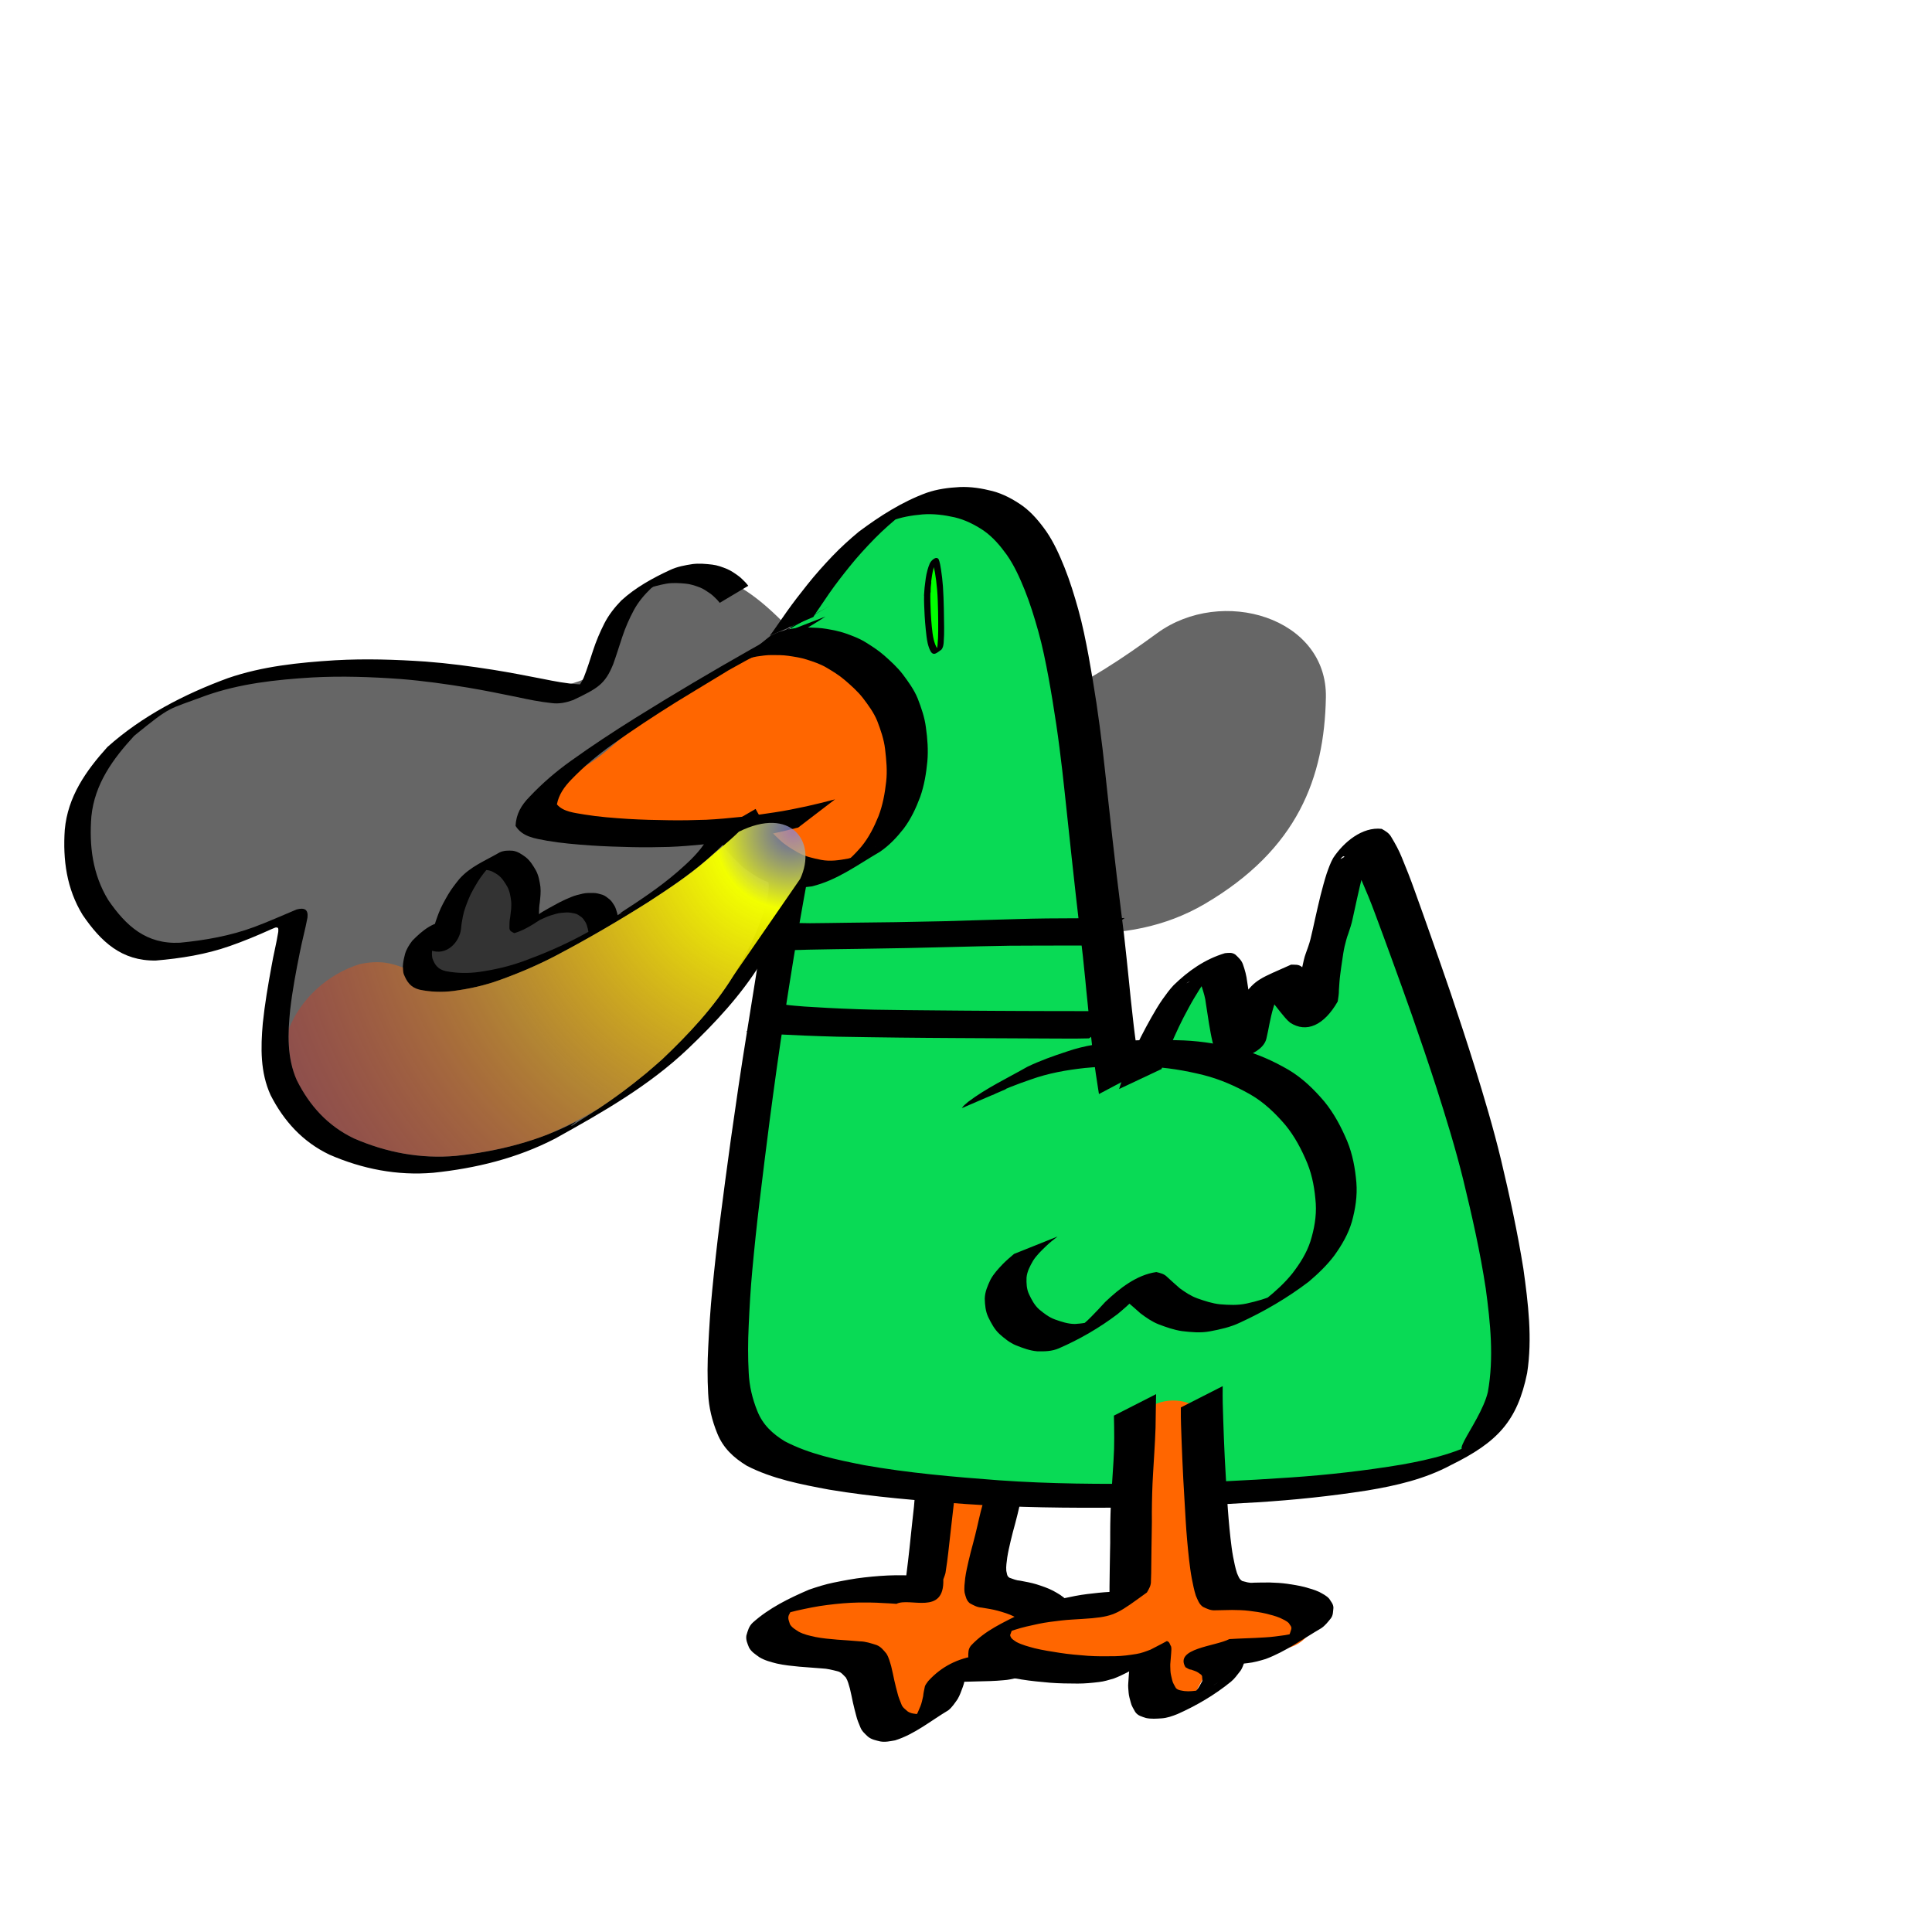 <?xml version="1.0" encoding="UTF-8" standalone="no"?>
<!-- Created with Inkscape (http://www.inkscape.org/) -->
<svg
   xmlns:dc="http://purl.org/dc/elements/1.1/"
   xmlns:cc="http://web.resource.org/cc/"
   xmlns:rdf="http://www.w3.org/1999/02/22-rdf-syntax-ns#"
   xmlns:svg="http://www.w3.org/2000/svg"
   xmlns="http://www.w3.org/2000/svg"
   xmlns:xlink="http://www.w3.org/1999/xlink"
   xmlns:sodipodi="http://sodipodi.sourceforge.net/DTD/sodipodi-0.dtd"
   xmlns:inkscape="http://www.inkscape.org/namespaces/inkscape"
   width="400"
   height="400"
   id="svg40943"
   sodipodi:version="0.32"
   inkscape:version="0.45.1"
   version="1.0"
   sodipodi:docbase="/home/kris/tale/art/monster"
   sodipodi:docname="fire-drake-uranium.svg"
   inkscape:output_extension="org.inkscape.output.svg.inkscape">
  <defs
     id="defs40945">
    <linearGradient
       id="linearGradient41232">
      <stop
         style="stop-color:#8587e0;stop-opacity:0.724;"
         offset="0"
         id="stop41234" />
      <stop
         id="stop41240"
         offset="0.136"
         style="stop-color:#f2ff00;stop-opacity:1;" />
      <stop
         style="stop-color:#ffa400;stop-opacity:0.498;"
         offset="0.568"
         id="stop41242" />
      <stop
         style="stop-color:#ff0004;stop-opacity:0.235;"
         offset="1"
         id="stop41236" />
    </linearGradient>
    <radialGradient
       inkscape:collect="always"
       xlink:href="#linearGradient41232"
       id="radialGradient41244"
       cx="178.198"
       cy="195.885"
       fx="178.198"
       fy="195.885"
       r="37.019"
       gradientTransform="matrix(-1.603,1.587,-1.52,-1.535,761.811,223.344)"
       gradientUnits="userSpaceOnUse" />
    <radialGradient
       inkscape:collect="always"
       xlink:href="#linearGradient41232"
       id="radialGradient41311"
       gradientUnits="userSpaceOnUse"
       gradientTransform="matrix(-1.603,1.587,-1.52,-1.535,761.811,223.344)"
       cx="178.198"
       cy="195.885"
       fx="178.198"
       fy="195.885"
       r="37.019" />
    <radialGradient
       inkscape:collect="always"
       xlink:href="#linearGradient41232"
       id="radialGradient41317"
       gradientUnits="userSpaceOnUse"
       gradientTransform="matrix(-2.316,2.294,-2.197,-2.218,1007.363,197.8)"
       cx="178.198"
       cy="195.885"
       fx="178.198"
       fy="195.885"
       r="37.019" />
  </defs>
  <sodipodi:namedview
     id="base"
     pagecolor="#ffffff"
     bordercolor="#666666"
     borderopacity="1.0"
     gridtolerance="10000"
     guidetolerance="10"
     objecttolerance="10"
     inkscape:pageopacity="0.0"
     inkscape:pageshadow="2"
     inkscape:zoom="1.4"
     inkscape:cx="81.40961"
     inkscape:cy="172.90878"
     inkscape:document-units="px"
     inkscape:current-layer="layer1"
     width="400px"
     height="400px"
     inkscape:window-width="1680"
     inkscape:window-height="979"
     inkscape:window-x="0"
     inkscape:window-y="45" />
  <g
     inkscape:label="Layer 1"
     inkscape:groupmode="layer"
     id="layer1">
    <path
       style="color:#000000;fill:#666666;fill-opacity:1;fill-rule:nonzero;stroke:none;stroke-width:1px;stroke-linecap:butt;stroke-linejoin:miter;marker:none;marker-start:none;marker-mid:none;marker-end:none;stroke-miterlimit:4;stroke-dasharray:none;stroke-dashoffset:0;stroke-opacity:1;visibility:visible;display:inline;overflow:visible;enable-background:accumulate"
       d="M 152.333,170.987 C 167.394,175.733 162.616,196.133 153.036,204.158 C 138.045,224.723 113.802,239.579 88.154,240.737 C 70.546,241.509 54.409,224.708 58.734,206.19 C 60.797,190.958 61.711,188.834 42.316,195.578 C 24.894,201.244 10.371,179.839 18.002,165.368 C 26.24,143.158 52.332,137.217 73.512,138.812 C 89.446,137.177 106.652,146.725 121.253,140.509 C 126.633,127.471 137.323,111.031 153.361,121.645 C 166.08,129.333 172.654,145.735 188.887,147.78 C 207.749,152.908 226.151,140.894 239.56,131.102 C 252.97,121.309 274.829,127.841 274.511,144.395 C 274.194,160.949 268.746,175.804 249.437,187.145 C 233.114,196.733 212.812,193.678 196.472,187.098 C 181.834,182.533 168.699,162.923 152.333,170.987 L 152.333,170.987 z "
       id="path41198"
       sodipodi:nodetypes="cccccccccczzsccc" />
    <g
       id="g41261"
       transform="matrix(1.445,0,0,1.445,-93.435,-124.927)">
      <path
         id="path41255"
         d="M 198.495,300.5 C 198.398,304.988 197.8,309.991 194.432,313.296 C 193.01,314.862 190.714,314.821 188.762,314.995 C 185.592,315.129 182.254,314.825 179.297,316.209 C 177.069,316.138 174.698,318.571 175.691,320.798 C 176.83,322.674 179.333,322.1 181.14,322.704 C 183.404,323.248 185.737,323.859 187.744,325.052 C 190.505,327.45 191.037,331.464 193.792,333.866 C 195.65,334.85 197.606,333.409 198.562,331.848 C 199.742,330.244 200.485,328.41 201.279,326.632 C 202.982,324.611 205.909,325.198 208.222,324.671 C 210.393,323.497 213.351,323.266 214.712,320.963 C 215.722,319.206 213.976,317.451 212.463,316.758 C 210.328,315.7 207.487,314.946 206.735,312.368 C 206.124,309.613 207.698,307.029 208.258,304.404 C 209.186,302.331 207.944,299.821 205.801,299.144 C 203.384,298.179 200.327,298.547 198.495,300.5 z "
         style="opacity:1;color:#000000;fill:#ff6600;fill-opacity:1;fill-rule:nonzero;stroke:none;stroke-width:1px;stroke-linecap:butt;stroke-linejoin:miter;marker:none;marker-start:none;marker-mid:none;marker-end:none;stroke-miterlimit:4;stroke-dasharray:none;stroke-dashoffset:0;stroke-opacity:1;visibility:visible;display:inline;overflow:visible;enable-background:accumulate" />
      <path
         d="M 201.777,298.011 C 201.758,298.462 201.694,298.91 201.643,299.358 C 201.536,300.199 201.428,301.04 201.326,301.882 C 201.188,303.022 201.061,304.163 200.934,305.305 C 200.797,306.521 200.663,307.737 200.524,308.953 C 200.434,309.812 200.304,310.666 200.175,311.52 C 200.154,311.959 199.947,312.347 199.818,312.752 C 199.988,317.974 195.013,315.283 193.106,316.252 C 192.455,316.195 191.802,316.171 191.15,316.138 C 189.992,316.056 188.833,316.058 187.673,316.064 C 186.178,316.091 184.689,316.225 183.206,316.416 C 181.723,316.593 180.264,316.904 178.807,317.225 C 177.615,317.494 176.466,317.895 175.332,318.34 C 170.748,320.839 182.057,314.058 178.743,316.41 C 178.21,316.789 177.96,317.322 177.681,317.878 C 177.496,318.367 177.726,318.735 177.848,319.182 C 178.144,319.684 178.641,319.938 179.107,320.248 C 179.848,320.647 180.666,320.818 181.478,320.999 C 182.514,321.204 183.566,321.293 184.617,321.383 C 185.698,321.46 186.78,321.531 187.861,321.626 C 188.693,321.642 189.463,321.905 190.242,322.151 C 190.886,322.394 191.248,322.89 191.669,323.389 C 192.015,323.941 192.164,324.574 192.349,325.189 C 192.518,325.867 192.656,326.552 192.801,327.235 C 192.934,327.846 193.097,328.449 193.256,329.054 C 193.381,329.595 193.598,330.104 193.803,330.617 C 193.964,331.11 194.366,331.345 194.716,331.669 C 195.193,331.991 195.726,332.002 196.271,332.07 C 196.959,332.122 197.587,331.895 198.231,331.706 C 199.588,331.026 195.612,333.24 194.292,333.989 C 194.856,333.625 195.262,333.101 195.692,332.599 C 196.07,332.108 196.283,331.529 196.521,330.966 C 196.724,330.491 196.81,329.985 196.93,329.488 C 196.962,329.056 197.068,328.639 197.15,328.217 C 197.199,327.858 197.466,327.62 197.642,327.333 C 199.598,325.174 201.964,324.073 204.578,323.677 C 205.123,323.615 205.671,323.573 206.218,323.527 C 206.815,323.469 207.414,323.463 208.013,323.445 C 208.651,323.429 209.289,323.417 209.927,323.405 C 210.598,323.403 211.269,323.373 211.94,323.344 C 212.596,323.329 213.247,323.247 213.898,323.173 C 214.515,323.138 215.09,322.928 215.671,322.746 C 216.044,322.617 216.363,322.387 216.702,322.196 C 214.861,323.257 213.02,324.319 211.18,325.38 C 211.259,325.331 211.339,325.281 211.418,325.232 C 211.931,324.952 212.194,324.489 212.505,324.028 C 212.784,323.496 212.816,322.914 212.888,322.333 C 212.934,321.753 212.77,321.207 212.635,320.654 C 212.478,320.067 212.08,319.655 211.707,319.204 C 211.205,318.702 210.575,318.389 209.952,318.068 C 209.209,317.697 208.414,317.464 207.619,317.239 C 206.863,317.034 206.087,316.92 205.316,316.792 C 204.668,316.754 204.16,316.463 203.615,316.169 C 203.121,315.767 203.035,315.237 202.874,314.666 C 202.773,313.967 202.883,313.272 202.952,312.578 C 203.059,311.765 203.243,310.965 203.425,310.166 C 203.619,309.296 203.853,308.436 204.084,307.576 C 204.302,306.774 204.495,305.966 204.685,305.157 C 204.842,304.434 205.018,303.715 205.19,302.996 C 205.348,302.359 205.537,301.73 205.721,301.101 L 211.81,298.223 C 211.622,298.845 211.428,299.466 211.256,300.092 C 211.076,300.809 210.889,301.524 210.733,302.247 C 210.543,303.064 210.35,303.881 210.13,304.691 C 209.9,305.544 209.661,306.395 209.465,307.257 C 209.285,308.037 209.098,308.817 208.979,309.61 C 208.901,310.244 208.787,310.878 208.842,311.521 C 208.95,311.909 208.904,312.271 209.297,312.515 C 209.794,312.682 210.279,312.903 210.819,312.933 C 211.601,313.082 212.387,313.217 213.15,313.449 C 213.971,313.712 214.793,313.98 215.56,314.383 C 216.24,314.759 216.921,315.131 217.458,315.708 C 217.881,316.239 218.339,316.736 218.54,317.407 C 218.71,318.028 218.91,318.64 218.898,319.294 C 218.861,319.944 218.862,320.597 218.629,321.218 C 218.379,321.778 218.183,322.345 217.687,322.752 C 215.304,324.158 213.016,325.985 210.344,326.871 C 209.733,327.007 209.125,327.156 208.497,327.192 C 207.837,327.246 207.177,327.308 206.515,327.32 C 205.84,327.341 205.165,327.365 204.49,327.372 C 203.852,327.387 203.213,327.4 202.575,327.423 C 201.983,327.449 201.39,327.472 200.8,327.536 C 200.259,327.592 199.715,327.633 199.18,327.741 C 197.449,328.421 202.225,325.55 203.939,324.828 C 203.73,325.001 203.387,325.058 203.291,325.363 C 203.177,325.741 202.962,326.095 202.993,326.515 C 202.9,327.055 202.825,327.6 202.628,328.116 C 202.402,328.727 202.196,329.348 201.862,329.912 C 201.46,330.474 201.089,331.063 200.54,331.503 C 198.054,332.979 195.713,334.94 192.907,335.812 C 192.201,335.933 191.506,336.098 190.781,335.967 C 190.158,335.809 189.537,335.707 189.019,335.281 C 188.594,334.874 188.151,334.509 187.931,333.935 C 187.709,333.391 187.471,332.852 187.338,332.276 C 187.175,331.658 187.01,331.04 186.873,330.415 C 186.732,329.742 186.598,329.067 186.435,328.399 C 186.275,327.858 186.152,327.299 185.857,326.81 C 185.484,326.454 185.214,326.039 184.662,325.913 C 183.922,325.726 183.186,325.532 182.415,325.504 C 181.34,325.416 180.264,325.342 179.188,325.256 C 178.114,325.15 177.037,325.048 175.982,324.811 C 175.112,324.589 174.238,324.371 173.462,323.898 C 172.913,323.496 172.332,323.151 171.99,322.532 C 171.76,321.958 171.502,321.439 171.602,320.792 C 171.806,320.102 171.963,319.455 172.525,318.937 C 174.846,316.854 177.722,315.446 180.581,314.22 C 181.732,313.826 182.891,313.455 184.086,313.212 C 185.551,312.916 187.019,312.631 188.506,312.467 C 190.011,312.297 191.522,312.176 193.037,312.156 C 194.221,312.157 195.405,312.163 196.588,312.223 C 197.249,312.243 197.91,312.28 198.57,312.263 C 196.89,313.28 195.316,314.485 193.558,315.361 C 193.776,315.076 194.142,314.935 194.117,314.455 C 194.286,313.61 194.455,312.764 194.548,311.905 C 194.704,310.692 194.843,309.477 194.976,308.261 C 195.095,307.124 195.211,305.986 195.335,304.849 C 195.423,304.016 195.514,303.183 195.611,302.351 C 195.649,301.934 195.687,301.517 195.718,301.099 L 201.777,298.011 z "
         id="path41037"
         style="opacity:1;color:#000000;fill:#000000;fill-opacity:1;fill-rule:nonzero;stroke:none;stroke-width:1px;stroke-linecap:butt;stroke-linejoin:miter;marker:none;marker-start:none;marker-mid:none;marker-end:none;stroke-miterlimit:4;stroke-dasharray:none;stroke-dashoffset:0;stroke-opacity:1;visibility:visible;display:inline;overflow:visible;enable-background:accumulate" />
    </g>
    <path
       style="color:#000000;fill:#09da55;fill-opacity:1;fill-rule:nonzero;stroke:none;stroke-width:1px;stroke-linecap:butt;stroke-linejoin:miter;marker:none;marker-start:none;marker-mid:none;marker-end:none;stroke-miterlimit:4;stroke-dasharray:none;stroke-dashoffset:0;stroke-opacity:1;visibility:visible;display:inline;overflow:visible;enable-background:accumulate"
       d="M 195.199,101.754 C 183.614,105.354 174.934,114.488 166.354,122.583 C 160.775,131.655 164.733,142.846 163.687,152.885 C 164.493,172.127 162.143,191.329 158.702,210.208 C 157.174,220.645 160.205,231.347 156.726,241.501 C 153.36,252.988 152.046,264.88 152.881,276.82 C 153.326,286.143 147.969,303.098 162.997,302.61 C 176.202,301.849 188.542,307.93 201.692,307.714 C 219.168,310.447 236.964,308.868 254.511,307.754 C 264.678,307.666 274.899,306.819 285.105,306.453 C 292.915,300.846 308.431,303.901 310.641,292.702 C 314.061,279.734 313.844,266.174 310.721,253.184 C 307.474,239.29 305.519,224.807 298.326,212.228 C 294.362,203.728 289.915,195.536 287.345,186.478 C 284.799,176.705 276.625,182.6 276.499,190.09 C 274.631,196.28 272.743,206.411 264.623,203.162 C 261.146,206.032 258.414,218.921 255.244,208.601 C 253.686,201.147 245.153,200.182 244.706,208.856 C 242.964,218.731 225.449,224.257 228.036,210.079 C 225.841,189.535 227.2,168.719 223.507,148.345 C 220.631,136.305 220.225,122.888 211.668,112.961 C 208.131,107.232 202.574,101.172 195.199,101.754 z M 157.99,215.41 L 157.9,215.41 L 157.99,215.41 z "
       id="path41269" />
    <path
       style="color:#000000;fill:#000000;fill-opacity:1;fill-rule:nonzero;stroke:none;stroke-width:1px;stroke-linecap:butt;stroke-linejoin:miter;marker:none;marker-start:none;marker-mid:none;marker-end:none;stroke-miterlimit:4;stroke-dasharray:none;stroke-dashoffset:0;stroke-opacity:1;visibility:visible;display:inline;overflow:visible;enable-background:accumulate"
       id="path41007"
       d="M 170.397,167.204 C 170.08,168.393 169.777,169.586 169.481,170.781 C 168.308,175.76 167.39,180.795 166.466,185.824 C 164.99,193.956 163.689,202.118 162.427,210.286 C 161.302,217.464 160.32,224.664 159.365,231.867 C 158.624,237.555 157.926,243.249 157.24,248.944 C 156.679,253.603 156.19,258.27 155.76,262.943 C 155.396,266.813 155.175,270.694 155.005,274.577 C 154.852,277.788 154.836,281.002 155.012,284.211 C 155.138,286.95 155.766,289.592 156.789,292.125 C 157.92,294.978 159.925,296.835 162.483,298.405 C 167.602,301.074 173.307,302.236 178.922,303.346 C 188.141,304.977 197.478,305.777 206.805,306.478 C 217.413,307.233 228.054,307.293 238.683,307.163 C 248.22,307.014 257.749,306.547 267.264,305.89 C 274.959,305.364 282.622,304.494 290.229,303.226 C 296.237,302.151 302.184,300.746 307.464,297.612 C 296.991,304.79 306.432,295.075 308.044,288.21 C 309.325,281.095 308.566,273.89 307.611,266.792 C 306.46,259.213 304.771,251.732 302.957,244.29 C 301.373,237.863 299.427,231.534 297.41,225.233 C 295.779,220.191 294.071,215.175 292.324,210.173 C 290.931,206.213 289.506,202.266 288.067,198.322 C 286.929,195.203 285.792,192.082 284.622,188.974 C 283.782,186.697 282.855,184.455 281.885,182.231 C 281.294,180.833 280.541,179.523 279.718,178.252 C 279.386,177.351 278.649,177.522 278.099,177.275 C 274.616,180.203 289.123,170.072 284.951,173.757 C 284.263,174.667 283.861,175.736 283.435,176.783 C 282.899,178.237 282.503,179.735 282.096,181.229 C 281.691,182.79 281.342,184.366 280.986,185.939 C 280.671,187.377 280.356,188.815 280.041,190.253 C 279.835,191.283 279.491,192.274 279.161,193.268 C 278.822,194.132 278.615,195.034 278.388,195.93 C 278.17,196.868 278.043,197.822 277.9,198.773 C 277.744,199.758 277.617,200.747 277.486,201.735 C 277.338,202.811 277.279,203.894 277.207,204.976 C 277.223,205.776 277.068,206.557 276.962,207.342 C 274.141,212.274 270.496,213.946 267.102,211.728 C 266.356,211.123 265.778,210.352 265.166,209.62 C 264.463,208.75 263.773,207.869 263.083,206.989 C 262.65,206.259 261.938,205.915 261.287,205.459 C 260.584,205.141 260.241,205.514 259.638,205.75 C 273.285,197.694 268.761,199.679 266.243,202.541 C 265.594,203.387 265.17,204.36 264.742,205.328 C 264.294,206.421 263.957,207.554 263.617,208.684 C 263.287,209.782 263.051,210.903 262.816,212.024 C 262.651,212.963 262.448,213.892 262.24,214.822 C 261.568,218.679 254.227,219.646 253.011,220.277 C 252.485,219.802 252.236,219.156 251.929,218.539 C 251.534,217.626 251.287,216.664 251.038,215.705 C 250.743,214.46 250.529,213.198 250.312,211.938 C 250.103,210.541 249.887,209.145 249.665,207.75 C 249.553,206.602 249.204,205.52 248.863,204.432 C 248.662,203.686 248.1,203.393 247.586,202.947 C 246.941,202.748 246.498,203.139 245.939,203.365 C 245.831,203.443 245.724,203.52 245.616,203.597 C 248.269,202.071 250.92,200.54 253.577,199.02 C 254.165,198.683 252.492,199.834 251.967,200.263 C 251.066,201.101 250.318,202.076 249.57,203.046 C 248.707,204.207 247.961,205.444 247.216,206.681 C 246.432,208.006 245.716,209.368 245.001,210.73 C 244.356,211.965 243.777,213.232 243.2,214.5 C 242.688,215.593 242.217,216.704 241.756,217.819 C 241.343,218.812 241,219.831 240.647,220.845 C 240.594,221.006 240.542,221.167 240.49,221.328 L 231.701,225.468 C 231.753,225.304 231.804,225.14 231.856,224.976 C 232.205,223.941 232.543,222.901 232.953,221.888 C 233.41,220.754 233.874,219.623 234.398,218.518 C 234.984,217.237 235.564,215.952 236.204,214.697 C 236.919,213.323 237.627,211.944 238.403,210.603 C 239.129,209.344 239.854,208.082 240.694,206.893 C 241.411,205.878 242.142,204.872 242.997,203.965 C 246.001,201.042 249.423,198.601 253.61,197.346 C 254.419,197.278 255.072,197.139 255.797,197.661 C 256.434,198.27 257.058,198.818 257.35,199.697 C 257.754,200.844 258.07,202.006 258.209,203.221 C 258.426,204.616 258.638,206.012 258.851,207.407 C 259.067,208.64 259.286,209.872 259.575,211.09 C 259.823,211.99 260.034,212.904 260.427,213.756 C 260.621,214.099 260.747,214.672 261.143,214.785 C 258.59,216.225 251.403,221.114 253.413,218.979 C 253.69,218.085 253.969,217.194 254.084,216.256 C 254.316,215.112 254.544,213.967 254.862,212.843 C 255.193,211.686 255.525,210.529 255.942,209.4 C 256.342,208.378 256.733,207.348 257.323,206.417 C 259.882,202.675 261.045,202.536 267.314,199.715 C 268.075,199.766 268.784,199.611 269.464,200.139 C 270.184,200.697 270.91,201.227 271.42,202.01 C 272.1,202.889 272.774,203.773 273.489,204.624 C 274.063,205.277 274.595,205.984 275.33,206.47 C 272.87,208.053 270.822,210.48 268.024,211.334 C 268.27,210.725 268.656,210.115 268.528,209.331 C 268.599,208.234 268.655,207.136 268.782,206.043 C 268.901,205.046 269.011,204.049 269.174,203.058 C 269.314,202.089 269.439,201.117 269.634,200.157 C 269.839,199.227 270.013,198.287 270.35,197.392 C 270.702,196.419 271.068,195.447 271.32,194.441 C 271.665,193.007 271.993,191.568 272.302,190.125 C 272.66,188.542 273.017,186.958 273.405,185.381 C 273.8,183.87 274.189,182.357 274.671,180.871 C 275.062,179.769 275.441,178.658 276.022,177.637 C 278.172,174.37 282.038,171.137 286.062,171.606 C 286.877,172.069 287.607,172.475 288.084,173.356 C 288.894,174.701 289.648,176.075 290.233,177.537 C 291.172,179.799 292.068,182.078 292.885,184.388 C 294.02,187.519 295.132,190.657 296.239,193.798 C 297.639,197.767 299.028,201.74 300.386,205.723 C 302.088,210.76 303.742,215.813 305.33,220.888 C 307.297,227.239 309.2,233.613 310.761,240.078 C 312.545,247.563 314.184,255.087 315.401,262.688 C 316.398,269.839 317.29,277.085 316.177,284.286 C 314.14,294.227 310.057,298.585 300.376,303.341 C 295.006,306.223 289.084,307.586 283.098,308.582 C 275.534,309.762 267.921,310.566 260.279,311.035 C 250.813,311.623 241.336,312.029 231.851,312.137 C 221.209,312.228 210.558,312.125 199.935,311.392 C 190.484,310.696 181.018,309.975 171.662,308.413 C 165.849,307.327 159.938,306.202 154.629,303.476 C 151.885,301.802 149.721,299.809 148.498,296.76 C 147.427,294.132 146.756,291.392 146.618,288.546 C 146.439,285.296 146.459,282.042 146.636,278.792 C 146.835,274.88 147.071,270.969 147.465,267.071 C 147.925,262.372 148.439,257.68 149.038,252.996 C 149.772,247.27 150.525,241.546 151.321,235.828 C 152.348,228.588 153.397,221.352 154.573,214.135 C 155.869,206.002 157.196,197.874 158.456,189.735 C 159.245,184.794 160.025,179.851 160.901,174.925 C 161.117,173.766 161.32,172.605 161.558,171.451 L 170.397,167.204 z " />
    <path
       style="color:#000000;fill:#ff6600;fill-opacity:1;fill-rule:nonzero;stroke:none;stroke-width:1px;stroke-linecap:butt;stroke-linejoin:miter;marker:none;marker-start:none;marker-mid:none;marker-end:none;stroke-miterlimit:4;stroke-dasharray:none;stroke-dashoffset:0;stroke-opacity:1;visibility:visible;display:inline;overflow:visible;enable-background:accumulate"
       d="M 160.361,133.219 C 156.239,135.74 151.446,136.991 147.511,139.845 C 143.706,142.053 140.261,144.835 136.329,146.837 C 130.585,150.23 126.413,155.674 120.588,158.94 C 118.04,160.682 115.044,161.869 112.847,164.062 C 110.82,166.438 111.265,171.317 114.835,171.874 C 118.481,171.663 122.156,171.617 125.812,171.944 C 133.968,172.111 142.136,172.188 150.295,171.802 C 153.838,171.308 156.272,174.669 159.107,176.277 C 162.681,178.859 167.113,180.674 171.576,180.294 C 175.363,179.717 178.889,177.723 181.704,175.202 C 185.34,170.434 188.068,164.725 188.129,158.627 C 188.846,151.919 187.492,144.502 182.387,139.717 C 178.336,136.059 172.934,134.503 167.807,133.043 C 165.321,132.678 162.844,133.644 160.361,133.219 z "
       id="path41221" />
    <path
       style="color:#000000;fill:#000000;fill-opacity:1;fill-rule:nonzero;stroke:none;stroke-width:1px;stroke-linecap:butt;stroke-linejoin:miter;marker:none;marker-start:none;marker-mid:none;marker-end:none;stroke-miterlimit:4;stroke-dasharray:none;stroke-dashoffset:0;stroke-opacity:1;visibility:visible;display:inline;overflow:visible;enable-background:accumulate"
       id="path40951"
       d="M 170.903,127.648 C 167.395,129.994 163.67,131.97 159.909,133.859 C 156.012,135.887 152.162,138.003 148.346,140.18 C 160.425,133.035 142.82,143.601 139.869,145.439 C 135.433,148.213 131.063,151.089 126.802,154.126 C 123.769,156.269 120.936,158.667 118.352,161.332 C 116.863,162.852 115.694,164.485 115.301,166.538 C 116.636,168.114 119.017,168.284 120.978,168.635 C 123.964,169.128 126.983,169.348 130,169.546 C 132.868,169.716 135.741,169.791 138.614,169.825 C 141.138,169.862 143.663,169.814 146.185,169.723 C 148.603,169.608 151.015,169.377 153.422,169.128 C 155.731,168.881 158.029,168.554 160.323,168.2 C 162.564,167.873 164.78,167.406 166.995,166.937 C 168.97,166.506 170.928,166.004 172.885,165.496 L 165.262,171.332 C 163.309,171.82 161.354,172.306 159.383,172.717 C 157.163,173.178 154.934,173.593 152.69,173.923 C 150.388,174.265 148.083,174.583 145.766,174.808 C 143.348,175.04 140.928,175.262 138.5,175.345 C 135.976,175.418 133.452,175.447 130.928,175.39 C 128.058,175.329 125.187,175.236 122.323,175.044 C 119.277,174.828 116.23,174.58 113.219,174.059 C 110.744,173.587 108.148,173.27 106.74,170.987 C 106.864,168.566 107.873,166.761 109.638,164.964 C 112.245,162.2 115.125,159.719 118.222,157.515 C 122.525,154.427 126.951,151.518 131.44,148.708 C 139.32,143.794 147.31,139.06 155.39,134.482 C 159.35,132.224 163.339,130.018 167.363,127.875 C 170.937,125.987 177.873,121.939 161.735,131.204 L 170.903,127.648 z " />
    <path
       style="color:#000000;fill:#000000;fill-opacity:1;fill-rule:nonzero;stroke:none;stroke-width:1px;stroke-linecap:butt;stroke-linejoin:miter;marker:none;marker-start:none;marker-mid:none;marker-end:none;stroke-miterlimit:4;stroke-dasharray:none;stroke-dashoffset:0;stroke-opacity:1;visibility:visible;display:inline;overflow:visible;enable-background:accumulate"
       id="path40953"
       d="M 159.36,131.635 C 159.763,131.139 160.119,130.601 160.489,130.079 C 161.306,128.917 162.115,127.748 162.932,126.585 C 164.268,124.694 165.694,122.868 167.136,121.057 C 168.783,118.984 170.55,117.012 172.377,115.097 C 174.084,113.318 175.91,111.66 177.807,110.087 C 182.133,106.857 186.779,103.88 191.865,102.023 C 194.065,101.259 196.371,100.964 198.684,100.839 C 200.996,100.736 203.268,101.104 205.498,101.673 C 207.744,102.273 209.767,103.37 211.66,104.691 C 213.668,106.148 215.237,108.053 216.657,110.062 C 218.232,112.374 219.366,114.932 220.407,117.515 C 221.539,120.351 222.433,123.271 223.255,126.209 C 224.133,129.366 224.775,132.579 225.379,135.798 C 225.979,139.06 226.514,142.334 227.014,145.613 C 227.493,148.788 227.9,151.973 228.286,155.161 C 228.644,158.228 228.972,161.298 229.302,164.367 C 229.618,167.304 229.939,170.239 230.27,173.174 C 230.57,175.816 230.871,178.458 231.183,181.099 C 231.453,183.344 231.724,185.589 232.01,187.832 C 232.255,189.717 232.485,191.604 232.712,193.491 C 232.905,195.128 233.078,196.768 233.249,198.407 C 233.385,199.857 233.543,201.304 233.699,202.751 C 233.838,204.102 233.969,205.455 234.11,206.806 C 234.241,208.097 234.393,209.386 234.537,210.676 C 234.663,211.889 234.814,213.099 234.967,214.309 C 235.112,215.468 235.285,216.622 235.454,217.778 C 235.616,218.838 235.784,219.898 235.95,220.957 C 236.006,221.292 236.059,221.628 236.114,221.964 L 227.527,226.51 C 227.526,226.503 227.371,225.508 227.368,225.506 C 227.202,224.441 227.036,223.376 226.878,222.311 C 226.709,221.148 226.538,219.985 226.39,218.819 C 226.233,217.603 226.081,216.385 225.958,215.164 C 225.819,213.871 225.67,212.579 225.538,211.285 C 225.399,209.933 225.262,208.581 225.133,207.228 C 224.983,205.776 224.828,204.324 224.701,202.869 C 224.541,201.23 224.38,199.591 224.196,197.954 C 223.984,196.063 223.769,194.172 223.535,192.284 C 223.266,190.029 223.012,187.772 222.757,185.515 C 222.457,182.866 222.171,180.215 221.881,177.565 C 221.563,174.625 221.248,171.684 220.935,168.744 C 220.606,165.676 220.287,162.607 219.935,159.541 C 219.561,156.359 219.163,153.18 218.693,150.011 C 218.203,146.74 217.676,143.475 217.08,140.222 C 216.484,137.032 215.845,133.847 214.971,130.719 C 214.156,127.817 213.272,124.931 212.146,122.132 C 211.127,119.621 210.019,117.133 208.464,114.898 C 207.089,112.989 205.568,111.182 203.616,109.83 C 201.774,108.609 199.807,107.612 197.641,107.103 C 195.461,106.613 193.244,106.328 191.005,106.501 C 188.736,106.698 186.481,107.071 184.354,107.922 C 176.991,111.023 195.116,101.369 186.657,106.529 C 184.724,108.057 182.881,109.693 181.148,111.445 C 179.31,113.331 177.523,115.264 175.878,117.323 C 174.454,119.092 173.057,120.887 171.755,122.749 C 170.96,123.89 170.176,125.039 169.405,126.197 C 169.058,126.706 168.691,127.207 168.389,127.744 L 159.36,131.635 z " />
    <path
       style="color:#000000;fill:#000000;fill-opacity:1;fill-rule:nonzero;stroke:none;stroke-width:1px;stroke-linecap:butt;stroke-linejoin:miter;marker:none;marker-start:none;marker-mid:none;marker-end:none;stroke-miterlimit:4;stroke-dasharray:none;stroke-dashoffset:0;stroke-opacity:1;visibility:visible;display:inline;overflow:visible;enable-background:accumulate"
       id="path41033"
       d="M 199.135,229.431 C 199.464,228.891 199.995,228.523 200.462,228.111 C 204.259,225.247 208.603,223.206 212.724,220.859 C 215.349,219.603 218.088,218.622 220.851,217.721 C 224.471,216.458 228.251,215.939 232.05,215.595 C 236.387,215.232 240.741,215.232 245.086,215.408 C 249.061,215.579 252.973,216.271 256.817,217.265 C 260.322,218.179 263.609,219.66 266.733,221.468 C 269.636,223.181 272.033,225.516 274.196,228.07 C 276.208,230.523 277.68,233.326 278.912,236.233 C 280.045,238.978 280.57,241.886 280.824,244.828 C 281.043,247.583 280.624,250.288 279.893,252.935 C 279.155,255.482 277.821,257.757 276.288,259.897 C 274.755,261.946 272.903,263.712 270.961,265.364 C 266.571,268.703 261.722,271.541 256.72,273.835 C 254.735,274.785 252.605,275.244 250.46,275.646 C 248.55,276 246.64,275.817 244.732,275.594 C 243.057,275.352 241.472,274.785 239.898,274.193 C 238.497,273.641 237.281,272.787 236.09,271.887 C 235.216,271.097 234.329,270.324 233.433,269.562 C 232.768,268.917 232.327,269.166 231.588,269.207 C 227.377,271.733 242.904,262.204 237.795,265.888 C 236.791,266.838 235.858,267.862 234.902,268.86 C 233.809,270.02 232.601,271.055 231.379,272.072 C 227.635,274.908 223.526,277.295 219.217,279.163 C 217.779,279.789 216.279,279.807 214.747,279.773 C 213.221,279.649 211.803,279.11 210.395,278.556 C 209.052,278.013 207.965,277.11 206.9,276.162 C 205.87,275.191 205.231,273.966 204.616,272.717 C 204.032,271.49 203.926,270.201 203.884,268.872 C 203.918,267.45 204.477,266.199 205.069,264.942 C 205.738,263.69 206.708,262.666 207.679,261.65 C 208.392,260.926 209.167,260.271 209.942,259.615 L 218.954,256.007 C 218.151,256.628 217.351,257.253 216.618,257.958 C 215.637,258.905 214.639,259.846 213.896,261.001 C 213.264,262.109 212.655,263.213 212.533,264.513 C 212.496,265.708 212.532,266.85 213.049,267.963 C 213.596,269.104 214.166,270.215 215.126,271.078 C 216.136,271.925 217.166,272.722 218.424,273.182 C 219.769,273.656 221.119,274.118 222.568,274.114 C 224.033,274.022 225.452,273.857 226.785,273.171 C 232.651,270.18 215.738,279.876 222.427,275.656 C 223.669,274.685 224.903,273.702 225.993,272.557 C 226.952,271.579 227.899,270.588 228.814,269.568 C 231.776,266.76 235.31,263.946 239.409,263.365 C 240.255,263.575 241.017,263.728 241.669,264.399 C 242.533,265.179 243.383,265.976 244.268,266.731 C 245.406,267.555 246.569,268.333 247.903,268.815 C 249.427,269.35 250.961,269.864 252.577,270.038 C 254.427,270.188 256.272,270.281 258.105,269.878 C 260.193,269.406 262.263,268.874 264.183,267.888 C 265.976,267.002 253.435,274.526 262.133,268.923 C 264.101,267.34 265.973,265.638 267.559,263.663 C 269.125,261.631 270.512,259.464 271.31,257.004 C 272.097,254.467 272.578,251.866 272.416,249.195 C 272.219,246.342 271.749,243.52 270.673,240.852 C 269.498,238.026 268.08,235.302 266.124,232.926 C 264.022,230.459 261.684,228.217 258.855,226.588 C 255.786,224.847 252.558,223.433 249.125,222.567 C 245.327,221.629 241.467,220.981 237.549,220.84 C 233.233,220.686 228.908,220.7 224.606,221.117 C 220.798,221.532 217.032,222.199 213.414,223.5 C 210.635,224.452 207.872,225.48 205.268,226.852 C 214.96,221.193 212.692,222.327 209.494,224.494 C 209.049,224.841 208.606,225.19 208.164,225.54 L 199.135,229.431 z " />
    <path
       style="color:#000000;fill:#000000;fill-opacity:1;fill-rule:nonzero;stroke:none;stroke-width:1px;stroke-linecap:butt;stroke-linejoin:miter;marker:none;marker-start:none;marker-mid:none;marker-end:none;stroke-miterlimit:4;stroke-dasharray:none;stroke-dashoffset:0;stroke-opacity:1;visibility:visible;display:inline;overflow:visible;enable-background:accumulate"
       id="path41057"
       d="M 156.438,167.482 C 156.661,167.925 156.925,168.345 157.174,168.773 C 157.645,169.602 158.225,170.357 158.8,171.114 C 159.582,172.148 160.522,173.037 161.46,173.925 C 162.547,174.956 163.829,175.71 165.118,176.451 C 166.632,177.325 168.316,177.684 170.005,178.029 C 171.931,178.393 173.806,178.098 175.697,177.74 C 179.459,176.728 187.526,171.651 173.224,179.833 C 175.208,178.639 176.852,177.024 178.344,175.274 C 179.889,173.394 180.972,171.22 181.883,168.98 C 182.762,166.7 183.196,164.298 183.468,161.881 C 183.738,159.599 183.506,157.326 183.244,155.06 C 183.002,153.047 182.342,151.152 181.625,149.272 C 180.911,147.523 179.79,146.017 178.661,144.524 C 177.58,143.142 176.272,141.983 174.952,140.841 C 173.739,139.795 172.38,138.961 171.001,138.157 C 169.752,137.44 168.39,136.989 167.025,136.555 C 165.777,136.158 164.485,135.964 163.193,135.777 C 162.04,135.614 160.875,135.622 159.714,135.623 C 158.696,135.616 157.697,135.776 156.695,135.918 C 155.798,136.066 154.945,136.378 154.087,136.661 C 153.354,136.902 152.696,137.304 152.02,137.663 L 159.597,131.573 C 160.313,131.255 161.011,130.895 161.774,130.694 C 162.666,130.452 163.553,130.182 164.477,130.09 C 165.504,129.998 166.531,129.886 167.565,129.922 C 168.751,129.956 169.939,130 171.112,130.203 C 172.429,130.434 173.744,130.682 175.014,131.117 C 176.416,131.613 177.812,132.129 179.091,132.905 C 180.493,133.766 181.874,134.658 183.114,135.748 C 184.466,136.949 185.804,138.168 186.91,139.608 C 188.079,141.18 189.239,142.765 189.991,144.591 C 190.743,146.543 191.44,148.512 191.698,150.605 C 192.029,152.937 192.206,155.292 191.998,157.646 C 191.758,160.134 191.355,162.609 190.52,164.975 C 189.656,167.294 188.605,169.547 187.114,171.537 C 185.678,173.371 184.081,175.075 182.136,176.382 C 177.502,179.076 173.272,182.275 168.056,183.519 C 166.075,183.776 164.107,183.973 162.127,183.523 C 160.367,183.099 158.619,182.648 157.044,181.711 C 155.706,180.91 154.377,180.094 153.243,179.008 C 152.269,178.079 151.294,177.149 150.469,176.08 C 149.862,175.301 149.253,174.523 148.739,173.678 C 148.474,173.261 148.212,172.841 147.94,172.428 L 156.438,167.482 z " />
    <path
       style="color:#000000;fill:#000000;fill-opacity:1;fill-rule:nonzero;stroke:none;stroke-width:1px;stroke-linecap:butt;stroke-linejoin:miter;marker:none;marker-start:none;marker-mid:none;marker-end:none;stroke-miterlimit:4;stroke-dasharray:none;stroke-dashoffset:0;stroke-opacity:1;visibility:visible;display:inline;overflow:visible;enable-background:accumulate"
       id="path41059"
       d="M 164.696,191.096 C 165.694,191.12 166.693,191.13 167.691,191.143 C 170.235,191.127 172.778,191.082 175.321,191.046 C 178.651,191.001 181.981,190.964 185.311,190.926 C 188.645,190.872 191.978,190.799 195.312,190.73 C 198.133,190.655 200.954,190.565 203.775,190.479 C 206.109,190.407 208.443,190.343 210.777,190.279 C 212.779,190.218 214.781,190.174 216.784,190.152 C 218.579,190.138 220.375,190.13 222.17,190.121 C 223.815,190.113 225.461,190.106 227.106,190.099 C 228.574,190.092 230.042,190.085 231.51,190.079 C 231.957,190.077 232.405,190.075 232.853,190.073 L 225.028,195.762 C 224.582,195.762 224.137,195.762 223.691,195.763 C 222.23,195.764 220.769,195.766 219.309,195.768 C 217.669,195.771 216.029,195.774 214.389,195.779 C 212.601,195.784 210.812,195.788 209.024,195.802 C 207.035,195.828 205.046,195.867 203.057,195.917 C 200.738,195.973 198.42,196.029 196.101,196.088 C 193.299,196.158 190.496,196.233 187.693,196.287 C 184.37,196.342 181.047,196.401 177.724,196.452 C 174.378,196.495 171.033,196.542 167.688,196.613 C 165.088,196.668 162.49,196.737 159.891,196.81 C 158.849,196.823 157.808,196.833 156.766,196.857 L 164.696,191.096 z " />
    <path
       style="color:#000000;fill:#000000;fill-opacity:1;fill-rule:nonzero;stroke:none;stroke-width:1px;stroke-linecap:butt;stroke-linejoin:miter;marker:none;marker-start:none;marker-mid:none;marker-end:none;stroke-miterlimit:4;stroke-dasharray:none;stroke-dashoffset:0;stroke-opacity:1;visibility:visible;display:inline;overflow:visible;enable-background:accumulate"
       id="path41061"
       d="M 162.544,207.984 C 163.194,208.112 163.858,208.156 164.516,208.223 C 165.848,208.361 167.185,208.432 168.521,208.509 C 170.446,208.639 172.372,208.728 174.299,208.817 C 176.545,208.91 178.791,208.997 181.039,209.044 C 183.312,209.087 185.586,209.111 187.859,209.136 C 189.894,209.156 191.928,209.175 193.962,209.193 C 195.857,209.21 197.752,209.227 199.647,209.243 C 201.565,209.258 203.484,209.27 205.403,209.282 C 207.323,209.294 209.243,209.302 211.163,209.311 C 213.041,209.319 214.919,209.324 216.797,209.33 C 218.527,209.335 220.258,209.336 221.989,209.338 C 223.489,209.34 224.989,209.341 226.488,209.343 C 227.799,209.348 229.109,209.345 230.419,209.332 C 231.381,209.31 232.344,209.286 233.306,209.264 L 225.469,214.984 C 224.509,215.004 223.548,215.027 222.588,215.034 C 221.282,215.032 219.976,215.027 218.669,215.02 C 217.177,215.013 215.685,215.006 214.193,214.999 C 212.47,214.99 210.747,214.98 209.024,214.973 C 207.148,214.965 205.272,214.956 203.397,214.947 C 201.477,214.938 199.557,214.928 197.638,214.916 C 195.718,214.904 193.798,214.892 191.879,214.877 C 189.984,214.862 188.09,214.847 186.196,214.823 C 184.171,214.799 182.146,214.773 180.121,214.744 C 177.849,214.712 175.577,214.682 173.305,214.635 C 171.048,214.576 168.792,214.497 166.536,214.406 C 164.59,214.323 162.643,214.235 160.698,214.131 C 159.329,214.059 157.96,213.99 156.595,213.862 C 155.898,213.792 155.197,213.745 154.509,213.604 L 162.544,207.984 z " />
    <path
       style="color:#000000;fill:#000000;fill-opacity:1;fill-rule:nonzero;stroke:none;stroke-width:1px;stroke-linecap:butt;stroke-linejoin:miter;marker:none;marker-start:none;marker-mid:none;marker-end:none;stroke-miterlimit:4;stroke-dasharray:none;stroke-dashoffset:0;stroke-opacity:1;visibility:visible;display:inline;overflow:visible;enable-background:accumulate"
       id="path41063"
       d="M 165.095,178.533 C 165.201,179.091 165.223,179.66 165.258,180.226 C 165.252,182.333 164.56,184.348 163.914,186.329 C 162.375,191.015 160.01,195.332 157.457,199.528 C 153.345,206.125 148.04,211.802 142.436,217.14 C 134.322,224.855 124.654,230.33 114.943,235.728 C 107.044,239.819 98.483,241.9 89.693,242.81 C 82.222,243.444 75.028,242.026 68.205,239.058 C 62.664,236.405 58.773,232.12 56.022,226.73 C 53.868,221.99 53.969,216.921 54.409,211.859 C 54.817,207.911 55.49,203.998 56.205,200.097 C 56.61,197.696 57.232,195.336 57.61,192.931 C 57.751,191.439 57.16,192.033 56.071,192.43 C 53.289,193.693 50.476,194.853 47.593,195.864 C 42.648,197.605 37.481,198.425 32.278,198.867 C 25.169,198.991 20.89,194.954 17.114,189.429 C 13.792,184.02 12.992,178.014 13.41,171.803 C 14.03,164.938 17.763,159.626 22.235,154.662 C 29.427,148.235 38.16,143.716 47.173,140.405 C 54.344,137.93 61.881,137.17 69.402,136.7 C 75.635,136.349 81.877,136.546 88.099,136.97 C 92.809,137.325 97.491,137.949 102.155,138.683 C 105.596,139.239 109.019,139.897 112.439,140.57 C 114.813,141.053 117.193,141.508 119.613,141.666 C 121.22,141.83 122.598,141.384 123.998,140.686 C 115.29,146.338 119.388,143.575 120.841,140.327 C 121.575,138.502 122.14,136.615 122.763,134.75 C 123.4,132.787 124.202,130.888 125.137,129.05 C 126.036,127.295 127.254,125.753 128.62,124.343 C 131.556,121.644 135.143,119.67 138.743,118.007 C 140.219,117.313 141.807,117.029 143.403,116.784 C 144.755,116.617 146.104,116.743 147.448,116.895 C 148.546,117.023 149.568,117.41 150.581,117.826 C 151.386,118.178 152.104,118.678 152.812,119.189 C 153.382,119.593 153.859,120.096 154.347,120.59 C 154.557,120.807 154.733,121.053 154.925,121.284 L 149.007,124.814 C 148.827,124.599 148.664,124.367 148.466,124.167 C 148.004,123.708 147.552,123.237 147.014,122.863 C 146.334,122.404 145.667,121.92 144.895,121.619 C 143.921,121.254 142.94,120.923 141.895,120.828 C 140.593,120.715 139.288,120.627 137.988,120.84 C 136.436,121.136 134.893,121.474 133.476,122.211 C 130.104,123.939 141.884,116.872 134.823,121.777 C 133.423,123.113 132.173,124.593 131.242,126.301 C 130.279,128.1 129.455,129.966 128.82,131.908 C 128.191,133.775 127.628,135.664 126.954,137.515 C 125.268,141.707 123.695,142.53 118.698,144.927 C 117.218,145.462 115.757,145.786 114.159,145.559 C 111.764,145.312 109.409,144.821 107.056,144.319 C 103.683,143.621 100.305,142.942 96.908,142.368 C 92.309,141.612 87.689,140.964 83.04,140.591 C 76.892,140.143 70.723,139.924 64.562,140.263 C 57.091,140.727 49.611,141.525 42.511,144.053 C 34.601,147.032 35.666,145.933 27.792,152.33 C 23.351,157.155 19.596,162.313 18.916,169.048 C 18.442,175.125 19.166,181.011 22.399,186.324 C 26.099,191.727 30.298,195.536 37.256,195.181 C 42.495,194.669 47.688,193.762 52.642,191.921 C 55.616,190.821 58.49,189.511 61.415,188.296 C 62.983,187.881 63.863,188.243 63.66,189.976 C 63.208,192.417 62.531,194.812 62.064,197.251 C 61.274,201.156 60.537,205.076 60.079,209.036 C 59.58,213.993 59.382,218.965 61.448,223.638 C 64.085,228.92 67.86,233.098 73.263,235.691 C 79.976,238.61 87.054,239.964 94.399,239.314 C 103.116,238.376 111.59,236.253 119.4,232.145 C 117.586,233.609 117.456,233.654 122.581,230.398 C 126.453,227.939 130.171,225.179 133.707,222.261 C 134.851,221.317 135.949,220.318 137.07,219.346 C 142.594,214.108 147.817,208.525 151.836,202.017 C 154.299,197.924 156.577,193.711 157.989,189.123 C 158.559,187.253 159.183,185.347 159.167,183.371 C 159.117,182.85 159.101,182.323 158.98,181.81 L 165.095,178.533 z " />
    <path
       style="color:#000000;fill:#333333;fill-opacity:1;fill-rule:nonzero;stroke:none;stroke-width:1px;stroke-linecap:butt;stroke-linejoin:miter;marker:none;marker-start:none;marker-mid:none;marker-end:none;stroke-miterlimit:4;stroke-dasharray:none;stroke-dashoffset:0;stroke-opacity:1;visibility:visible;display:inline;overflow:visible;enable-background:accumulate"
       d="M 90.48,202.917 C 97.086,206.217 104.332,201.37 110.597,198.961 C 115.091,196.064 125.601,193.207 124.741,189.376 C 124.59,180.492 107.583,196.051 110.253,186.683 C 111.853,179.854 105.578,174.811 96.638,182.333 C 95.232,188.926 92.063,195.05 85.79,197.651 C 84.122,200.29 88.208,206.55 90.48,202.917 z "
       id="path41213"
       sodipodi:nodetypes="ccccccc" />
    <path
       style="color:#000000;fill:#000000;fill-opacity:1;fill-rule:nonzero;stroke:none;stroke-width:1px;stroke-linecap:butt;stroke-linejoin:miter;marker:none;marker-start:none;marker-mid:none;marker-end:none;stroke-miterlimit:4;stroke-dasharray:none;stroke-dashoffset:0;stroke-opacity:1;visibility:visible;display:inline;overflow:visible;enable-background:accumulate"
       id="path41069"
       d="M 152.735,170.45 C 152.536,171.067 152.197,171.612 151.878,172.171 C 150.354,174.429 148.312,176.258 146.284,178.049 C 142.517,181.308 138.371,184.077 134.202,186.786 C 128.028,190.683 121.716,194.369 115.257,197.773 C 111.449,199.782 107.487,201.466 103.439,202.921 C 100.343,204.042 97.131,204.752 93.872,205.178 C 91.513,205.473 89.147,205.397 86.824,204.906 C 84.986,204.427 84.213,203.272 83.563,201.633 C 83.211,200.211 83.51,198.862 83.865,197.486 C 84.165,196.471 84.725,195.608 85.354,194.776 C 87.404,192.678 90.047,190.438 92.952,190.924 C 93.543,191.189 93.896,191.69 94.294,192.17 C 94.4,192.49 94.765,192.77 94.925,192.973 C 93.41,190.759 87.989,198.755 89.277,195.322 C 89.383,194.435 89.535,193.557 89.698,192.68 C 89.94,191.419 90.387,190.218 90.839,189.021 C 91.351,187.688 92.059,186.451 92.771,185.218 C 93.443,184.073 94.258,183.029 95.089,181.998 C 97.382,179.41 100.299,178.299 103.419,176.496 C 104.316,176.067 105.227,176.071 106.188,176.139 C 107.226,176.304 108.039,176.876 108.861,177.482 C 109.779,178.224 110.374,179.211 110.955,180.214 C 111.523,181.277 111.721,182.44 111.89,183.615 C 111.994,184.701 111.874,185.784 111.755,186.862 C 111.631,187.573 111.609,188.288 111.593,189.004 C 111.543,189.571 111.853,189.024 111.986,189.034 C 113.4,188.165 109.095,190.664 107.657,191.492 C 110.368,189.924 113.047,188.298 115.816,186.834 C 116.612,186.413 117.439,186.059 118.269,185.715 C 119.026,185.399 119.822,185.207 120.619,185.026 C 121.345,184.852 122.084,184.878 122.823,184.88 C 123.481,184.872 124.091,185.068 124.713,185.245 C 125.289,185.436 125.732,185.831 126.197,186.197 C 126.639,186.566 126.918,187.058 127.223,187.533 C 127.496,188.013 127.629,188.548 127.784,189.072 C 127.9,189.472 127.947,189.886 128.021,190.294 L 121.907,193.504 C 121.849,193.12 121.823,192.731 121.717,192.355 C 121.581,191.887 121.49,191.4 121.244,190.971 C 120.969,190.576 120.75,190.139 120.346,189.845 C 119.921,189.571 119.541,189.228 119.021,189.128 C 118.438,189.014 117.859,188.882 117.257,188.915 C 116.552,188.962 115.845,188.984 115.16,189.187 C 114.393,189.412 113.619,189.618 112.89,189.957 C 112.076,190.321 111.265,190.692 110.483,191.124 C 107.98,192.5 106.058,193.654 114.065,189.03 C 111.572,190.47 109.239,192.423 106.464,193.197 C 105.993,192.895 105.551,192.89 105.469,192.174 C 105.47,191.409 105.467,190.645 105.628,189.889 C 105.765,188.855 105.91,187.817 105.848,186.77 C 105.723,185.675 105.569,184.593 105.044,183.601 C 104.508,182.679 103.959,181.778 103.085,181.129 C 102.319,180.623 101.576,180.16 100.624,180.129 C 99.727,180.179 98.883,180.295 98.099,180.787 C 108.312,174.84 103.287,177.358 101.355,179.352 C 100.494,180.342 99.66,181.354 98.968,182.475 C 98.245,183.672 97.52,184.872 96.996,186.175 C 96.538,187.328 96.082,188.484 95.84,189.707 C 95.675,190.558 95.517,191.41 95.454,192.277 C 95.169,195.001 92.475,198.063 89.076,196.708 C 88.838,196.37 88.555,196.057 88.363,195.683 C 88.028,195.345 87.815,194.935 87.292,194.867 C 88.757,193.958 93.116,191.174 91.681,192.129 C 90.977,192.856 90.364,193.625 90.016,194.596 C 89.615,195.841 89.251,197.063 89.517,198.388 C 90.031,199.832 90.718,200.717 92.328,201.072 C 94.58,201.502 96.867,201.546 99.143,201.238 C 102.34,200.789 105.488,200.064 108.524,198.949 C 112.514,197.493 116.42,195.816 120.174,193.821 C 121.523,193.106 128.884,189.034 121.435,193.269 C 119.075,194.61 130.845,187.871 128.399,189.048 C 132.503,186.397 136.589,183.689 140.291,180.487 C 142.228,178.785 144.164,177.052 145.65,174.926 C 145.95,174.427 146.265,173.938 146.447,173.379 L 152.735,170.45 z " />
    <path
       style="color:#000000;fill:#00ff00;fill-opacity:1;fill-rule:nonzero;stroke:none;stroke-width:1px;stroke-linecap:butt;stroke-linejoin:miter;marker:none;marker-start:none;marker-mid:none;marker-end:none;stroke-miterlimit:4;stroke-dasharray:none;stroke-dashoffset:0;stroke-opacity:1;visibility:visible;display:inline;overflow:visible;enable-background:accumulate"
       d="M 194.205,117.139 C 190.847,116.579 192.498,121.848 191.975,123.866 C 192.561,127.119 191.705,130.806 192.953,133.782 C 194.01,137.331 194.858,132.975 194.953,128.516 C 195.027,124.712 194.834,120.895 194.205,117.139 z "
       id="path41276"
       sodipodi:nodetypes="ccccc" />
    <path
       style="color:#000000;fill:#000000;fill-opacity:1;fill-rule:nonzero;stroke:none;stroke-width:1px;stroke-linecap:butt;stroke-linejoin:miter;marker:none;marker-start:none;marker-mid:none;marker-end:none;stroke-miterlimit:4;stroke-dasharray:none;stroke-dashoffset:0;stroke-opacity:1;visibility:visible;display:inline;overflow:visible;enable-background:accumulate"
       id="path41125"
       d="M 191.303,123.336 C 191.323,123.208 191.324,123.079 191.329,122.95 C 191.355,122.516 191.388,122.083 191.426,121.65 C 191.491,121.005 191.573,120.363 191.669,119.722 C 191.752,119.138 191.879,118.562 192.033,117.993 C 192.157,117.547 192.306,117.108 192.489,116.682 C 192.772,116.036 193.844,115.023 194.337,115.797 C 194.609,116.457 194.708,117.175 194.824,117.876 C 195.01,119.052 195.131,120.236 195.226,121.423 C 195.33,122.915 195.37,124.411 195.41,125.906 C 195.446,127.258 195.465,128.61 195.472,129.963 C 195.482,130.979 195.455,131.995 195.379,133.008 C 195.334,133.554 195.258,134.107 194.882,134.526 C 194.03,135.087 193.385,135.849 192.743,134.964 C 192.41,134.423 192.227,133.807 192.071,133.196 C 191.861,132.254 191.767,131.291 191.667,130.333 C 191.57,129.395 191.499,128.454 191.44,127.513 C 191.393,126.74 191.36,125.965 191.335,125.191 C 191.311,124.566 191.31,123.942 191.324,123.317 C 191.338,122.773 191.381,122.23 191.44,121.689 C 191.48,121.358 191.46,121.522 191.501,121.196 L 192.826,120.543 C 192.781,120.869 192.803,120.704 192.761,121.035 C 192.696,121.573 192.649,122.114 192.63,122.656 C 192.611,123.28 192.606,123.905 192.623,124.53 C 192.64,125.307 192.665,126.083 192.706,126.859 C 192.757,127.801 192.82,128.742 192.913,129.681 C 193.011,130.629 193.108,131.582 193.336,132.509 C 193.499,133.096 193.68,133.692 194.019,134.204 C 194.558,134.852 195.539,133.884 193.499,135.096 C 193.938,134.733 194.043,134.192 194.102,133.645 C 194.2,132.629 194.243,131.609 194.245,130.588 C 194.252,129.231 194.247,127.875 194.217,126.518 C 194.183,125.028 194.143,123.537 194.018,122.052 C 193.911,120.876 193.778,119.703 193.575,118.539 C 193.45,117.871 193.339,117.178 193.043,116.56 C 194.038,115.803 194.367,115.273 193.843,116.062 C 193.646,116.481 193.49,116.917 193.36,117.362 C 193.198,117.927 193.062,118.499 192.976,119.081 C 192.877,119.716 192.791,120.353 192.74,120.994 C 192.708,121.417 192.682,121.841 192.68,122.265 C 192.68,122.394 192.68,122.522 192.682,122.651 L 191.303,123.336 z " />
    <path
       style="color:#000000;fill:url(#radialGradient41317);fill-opacity:1;fill-rule:nonzero;stroke:none;stroke-width:1px;stroke-linecap:butt;stroke-linejoin:miter;marker:none;marker-start:none;marker-mid:none;marker-end:none;stroke-miterlimit:4;stroke-dasharray:none;stroke-dashoffset:0;stroke-opacity:1;visibility:visible;display:inline;overflow:visible;enable-background:accumulate"
       d="M 152.978,172.196 C 150.741,174.387 148.459,176.13 146.295,178.067 C 142.528,181.326 138.363,184.073 134.194,186.782 C 128.019,190.678 121.733,194.351 115.273,197.754 C 111.466,199.764 107.491,201.447 103.443,202.902 C 100.346,204.023 97.129,204.734 93.87,205.16 C 91.51,205.456 89.148,205.38 86.825,204.889 C 84.987,204.41 84.224,203.277 83.574,201.638 C 83.463,201.19 83.443,200.766 83.439,200.328 C 81.015,199.402 78.567,198.753 74.498,199.606 C 67.882,201.642 62.28,206.771 59.822,212.972 C 59.671,216.599 59.931,220.195 61.448,223.629 C 64.085,228.91 67.875,233.092 73.279,235.685 C 79.992,238.604 87.067,239.948 94.412,239.297 C 100.868,238.603 107.186,237.273 113.196,234.963 C 113.27,234.931 113.348,234.904 113.422,234.872 C 116.971,233.341 120.429,231.59 123.763,229.634 C 127.21,227.373 130.519,224.897 133.697,222.274 C 134.841,221.33 135.963,220.31 137.083,219.339 C 142.607,214.101 147.83,208.507 151.849,201.999 L 165.68,181.944 C 169.272,174.151 163.705,166.867 152.978,172.196 z "
       id="path41205"
       sodipodi:nodetypes="ccccccccccccccsscscccc" />
    <g
       id="g41265"
       transform="matrix(1.445,0,0,1.445,-93.435,-124.927)">
      <path
         id="path41246"
         d="M 227.663,289.641 C 231.948,284.098 241.674,288.436 237.356,295.38 C 236.26,303.045 237.468,316.489 247.962,315.384 C 256.181,315.248 253.049,323.788 246.414,322.682 C 240.404,321.263 237.406,325.634 235.576,329.829 C 229.588,328.731 225.33,321.182 218.124,325.187 C 212.91,327.796 203.749,320.196 212.694,318.385 C 220.982,319.472 229.367,314.81 228.602,305.453 C 228.554,300.221 228.917,294.751 227.663,289.641 z "
         style="opacity:1;color:#000000;fill:#ff6600;fill-opacity:1;fill-rule:nonzero;stroke:none;stroke-width:1px;stroke-linecap:butt;stroke-linejoin:miter;marker:none;marker-start:none;marker-mid:none;marker-end:none;stroke-miterlimit:4;stroke-dasharray:none;stroke-dashoffset:0;stroke-opacity:1;visibility:visible;display:inline;overflow:visible;enable-background:accumulate" />
      <path
         d="M 230.307,286.205 C 230.29,286.761 230.284,287.317 230.275,287.873 C 230.268,288.926 230.25,289.978 230.227,291.03 C 230.191,292.197 230.124,293.362 230.055,294.527 C 229.99,295.556 229.929,296.586 229.87,297.615 C 229.81,298.55 229.773,299.486 229.745,300.423 C 229.717,301.33 229.704,302.238 229.697,303.145 C 229.714,304.019 229.697,304.893 229.684,305.767 C 229.67,306.603 229.657,307.438 229.645,308.274 C 229.632,309.091 229.624,309.909 229.615,310.727 C 229.622,311.471 229.593,312.214 229.568,312.958 C 229.597,313.624 229.297,314.088 228.989,314.623 C 225.061,317.47 224.443,318.005 221.153,318.312 C 220.207,318.392 219.26,318.447 218.312,318.503 C 217.239,318.56 216.173,318.699 215.108,318.839 C 213.959,318.99 212.83,319.25 211.702,319.511 C 210.624,319.762 209.579,320.123 208.538,320.493 C 207.649,320.812 206.818,321.258 205.994,321.714 C 215.675,315.987 211.981,318.01 210.016,319.605 C 209.613,319.902 209.553,320.323 209.392,320.735 C 209.49,321.266 209.888,321.428 210.291,321.718 C 211.109,322.146 212.007,322.37 212.891,322.614 C 214.075,322.899 215.279,323.083 216.481,323.271 C 217.817,323.48 219.164,323.593 220.511,323.698 C 221.82,323.785 223.132,323.778 224.443,323.755 C 225.463,323.739 226.47,323.6 227.473,323.436 C 228.196,323.328 228.867,323.056 229.544,322.801 C 229.898,322.666 230.212,322.453 230.541,322.271 C 228.686,323.34 226.832,324.41 224.978,325.479 C 225.042,325.44 225.106,325.401 225.171,325.362 C 227.223,323.847 229.812,322.715 231.843,321.589 C 232.259,321.679 232.275,322.098 232.461,322.382 C 232.537,322.709 232.469,323.04 232.461,323.369 C 232.42,323.769 232.395,324.17 232.364,324.572 C 232.308,324.996 232.35,325.422 232.36,325.846 C 232.377,326.292 232.508,326.717 232.604,327.148 C 232.686,327.582 232.938,327.936 233.138,328.314 C 233.473,328.667 233.934,328.67 234.388,328.754 C 235.089,328.835 235.785,328.723 236.48,328.649 C 237.253,328.543 237.937,328.203 238.622,327.857 C 241.007,326.472 235.248,329.798 233.559,330.766 C 233.129,331.012 234.384,330.215 234.789,329.928 C 235.3,329.555 235.706,329.076 236.124,328.608 C 236.43,328.272 236.615,327.86 236.834,327.47 C 237.043,327.223 236.878,326.903 236.899,326.645 C 236.832,326.34 236.496,326.262 236.303,326.079 C 235.997,325.889 235.646,325.803 235.314,325.674 C 235.003,325.68 234.766,325.441 234.517,325.335 C 232.907,322.613 238.792,322.353 240.8,321.304 C 241.544,321.256 242.289,321.226 243.034,321.196 C 244.002,321.169 244.969,321.116 245.936,321.057 C 246.884,321.008 247.823,320.871 248.762,320.741 C 249.639,320.621 250.469,320.335 251.293,320.029 C 253.726,318.906 255.42,317.762 247.688,322.197 C 248.248,321.887 248.686,321.432 249.138,320.994 C 249.489,320.685 249.54,320.275 249.678,319.872 C 249.765,319.49 249.471,319.304 249.325,319.018 C 248.969,318.664 248.511,318.486 248.07,318.269 C 247.415,317.995 246.728,317.821 246.041,317.65 C 245.242,317.462 244.43,317.355 243.618,317.253 C 242.806,317.152 241.989,317.138 241.173,317.13 C 240.388,317.148 239.603,317.163 238.818,317.177 C 238.137,317.232 237.608,316.96 237.022,316.688 C 236.453,316.288 236.27,315.685 236.003,315.084 C 235.745,314.287 235.589,313.462 235.425,312.642 C 235.252,311.745 235.144,310.838 235.033,309.932 C 234.926,309.016 234.842,308.097 234.758,307.179 C 234.672,306.256 234.611,305.33 234.552,304.404 C 234.496,303.409 234.44,302.414 234.377,301.42 C 234.312,300.413 234.257,299.406 234.203,298.398 C 234.152,297.433 234.109,296.468 234.065,295.503 C 234.026,294.634 233.992,293.766 233.959,292.897 C 233.928,292.116 233.903,291.335 233.877,290.554 C 233.848,289.851 233.853,289.148 233.852,288.444 C 233.852,288.334 233.852,288.223 233.852,288.112 L 239.849,285.06 C 239.849,285.17 239.848,285.281 239.847,285.392 C 239.844,286.09 239.834,286.788 239.854,287.486 C 239.876,288.268 239.897,289.049 239.924,289.831 C 239.953,290.7 239.982,291.57 240.017,292.439 C 240.055,293.404 240.094,294.369 240.143,295.333 C 240.194,296.338 240.247,297.344 240.312,298.348 C 240.376,299.342 240.438,300.336 240.493,301.33 C 240.554,302.25 240.617,303.169 240.697,304.088 C 240.777,305 240.858,305.912 240.963,306.822 C 241.07,307.713 241.17,308.605 241.336,309.487 C 241.492,310.274 241.641,311.064 241.889,311.828 C 242.094,312.287 242.202,312.735 242.674,312.995 C 243.195,313.112 243.695,313.307 244.252,313.222 C 245.037,313.207 245.821,313.186 246.606,313.195 C 247.437,313.224 248.268,313.26 249.092,313.379 C 249.921,313.503 250.751,313.631 251.565,313.836 C 252.283,314.036 253.005,314.234 253.684,314.549 C 254.19,314.832 254.72,315.074 255.111,315.522 C 255.367,315.944 255.713,316.286 255.714,316.824 C 255.647,317.358 255.696,317.878 255.336,318.342 C 254.917,318.859 254.517,319.385 253.949,319.758 C 251.345,321.276 248.853,323.092 246.011,324.153 C 245.155,324.414 244.295,324.656 243.4,324.75 C 242.453,324.866 241.505,324.978 240.551,325.021 C 239.579,325.072 238.607,325.113 237.635,325.158 C 236.883,325.202 236.13,325.235 235.383,325.339 C 237.117,324.282 241.267,323.453 240.26,321.691 C 240.433,321.742 240.729,321.779 240.923,321.886 C 241.29,322.052 241.676,322.186 242.005,322.428 C 242.311,322.717 242.672,322.94 242.825,323.363 C 242.915,323.78 243.093,324.163 242.962,324.607 C 242.774,325.066 242.646,325.552 242.317,325.946 C 241.916,326.462 241.534,326.998 241.024,327.417 C 238.705,329.298 236.129,330.816 233.377,332.042 C 232.638,332.335 231.896,332.608 231.092,332.66 C 230.35,332.709 229.604,332.765 228.868,332.612 C 228.27,332.41 227.706,332.3 227.316,331.744 C 227.081,331.302 226.786,330.886 226.675,330.383 C 226.557,329.917 226.4,329.458 226.369,328.973 C 226.338,328.517 226.27,328.061 226.32,327.602 C 226.346,327.198 226.37,326.794 226.402,326.39 C 226.423,326.115 226.464,325.841 226.463,325.565 C 226.463,325.621 226.491,325.684 226.464,325.733 C 228.127,324.782 233.087,321.882 231.458,322.889 C 229.1,324.273 226.83,325.974 224.243,326.953 C 223.543,327.158 222.845,327.379 222.114,327.458 C 221.102,327.58 220.087,327.68 219.065,327.676 C 217.748,327.672 216.43,327.659 215.117,327.556 C 213.756,327.435 212.396,327.313 211.047,327.094 C 209.823,326.896 208.595,326.706 207.394,326.392 C 206.451,326.119 205.491,325.867 204.64,325.36 C 204.103,324.911 203.565,324.581 203.393,323.844 C 203.402,323.227 203.365,322.728 203.804,322.21 C 205.862,320.029 208.325,318.982 211.214,317.508 C 212.057,317.088 212.906,316.679 213.804,316.388 C 214.857,316.041 215.915,315.708 217.001,315.473 C 218.144,315.23 219.288,314.988 220.449,314.85 C 221.529,314.721 222.609,314.595 223.695,314.542 C 224.643,314.478 225.592,314.42 226.536,314.311 C 229.273,313.913 232.299,311.832 222.712,317.105 C 223.138,316.746 223.533,316.67 223.549,315.966 C 223.597,315.234 223.648,314.502 223.632,313.767 C 223.643,312.948 223.654,312.129 223.664,311.31 C 223.677,310.473 223.69,309.637 223.705,308.8 C 223.721,307.929 223.748,307.057 223.73,306.185 C 223.731,305.272 223.743,304.359 223.771,303.446 C 223.798,302.502 223.829,301.558 223.895,300.616 C 223.958,299.582 224.021,298.549 224.093,297.517 C 224.171,296.358 224.248,295.199 224.286,294.038 C 224.303,292.999 224.319,291.96 224.294,290.921 C 224.285,290.376 224.278,289.831 224.262,289.286 L 230.307,286.205 z "
         id="path41035"
         style="opacity:1;color:#000000;fill:#000000;fill-opacity:1;fill-rule:nonzero;stroke:none;stroke-width:1px;stroke-linecap:butt;stroke-linejoin:miter;marker:none;marker-start:none;marker-mid:none;marker-end:none;stroke-miterlimit:4;stroke-dasharray:none;stroke-dashoffset:0;stroke-opacity:1;visibility:visible;display:inline;overflow:visible;enable-background:accumulate" />
    </g>
  </g>
</svg>
